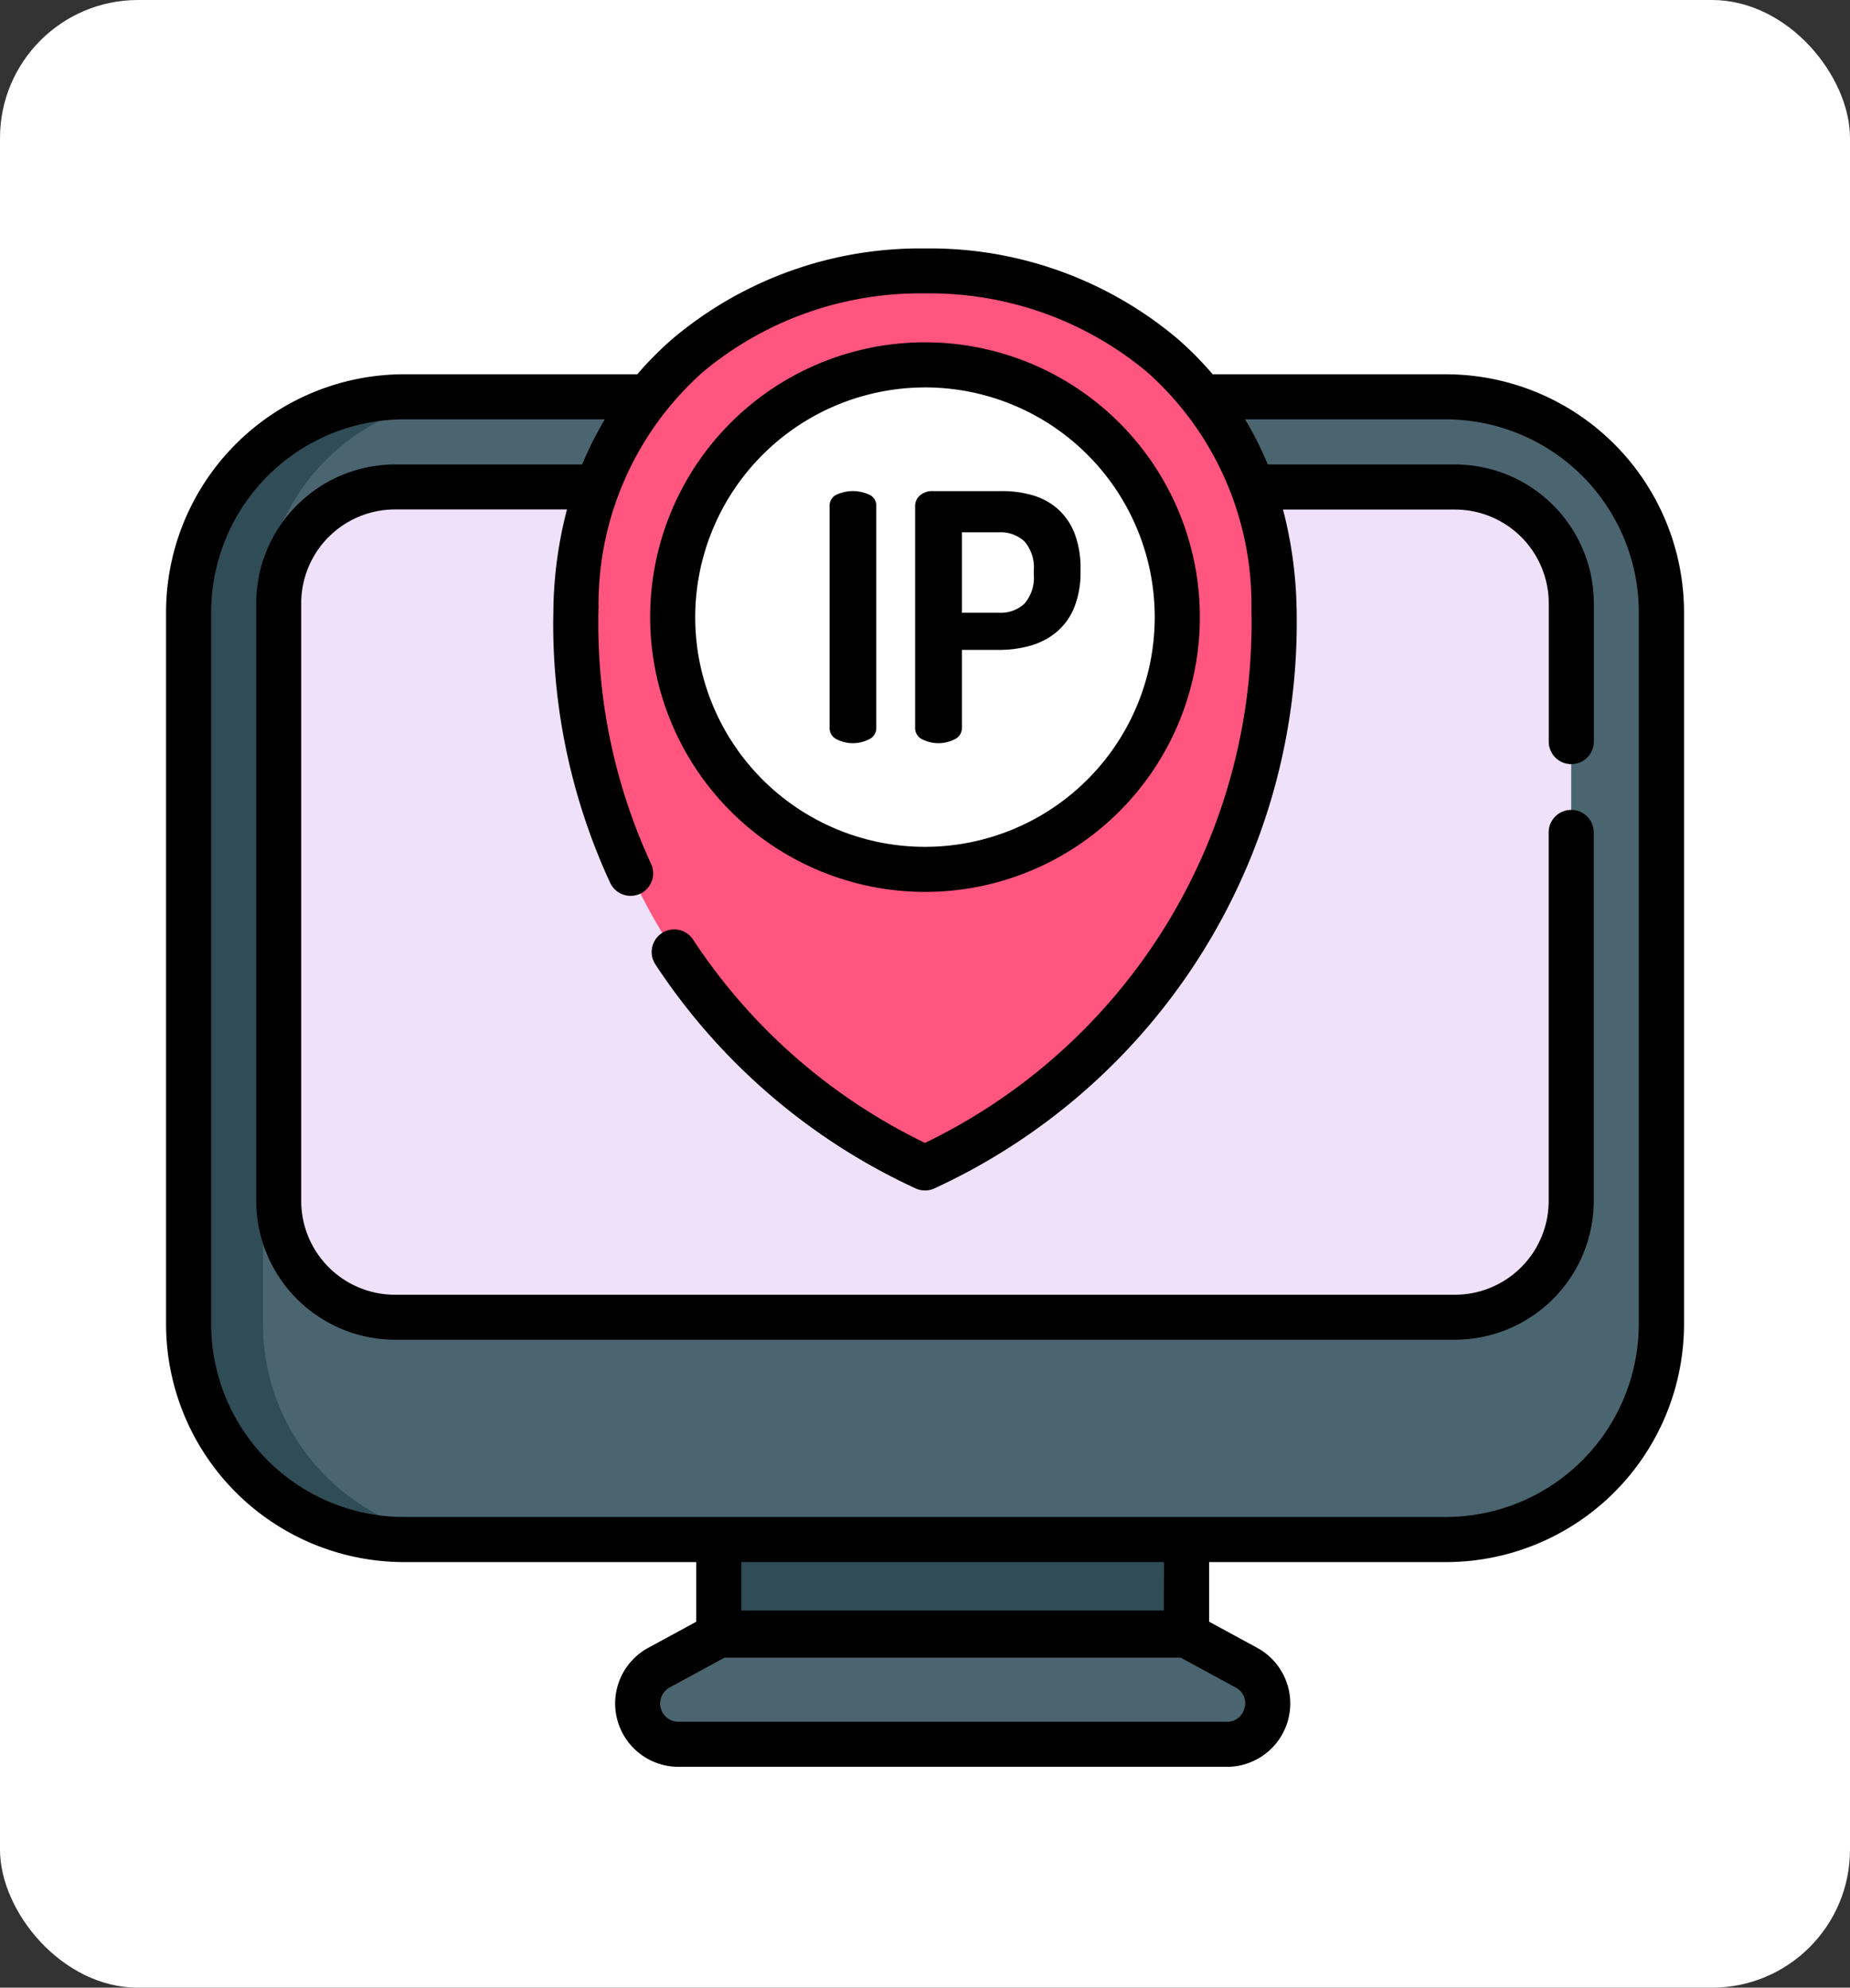 <svg xmlns="http://www.w3.org/2000/svg" xmlns:xlink="http://www.w3.org/1999/xlink" width="67" height="72" viewBox="0 0 67 72">
  <rect x="0" y="0" width="67" height="72" fill="#333333" stroke="none"/>
  <defs>
    <clipPath id="clip-path">
      <rect id="Rectángulo_34190" data-name="Rectángulo 34190" width="55" height="55" transform="translate(-9417 -3516)" fill="#2ff980"/>
    </clipPath>
  </defs>
  <g id="Grupo_81325" data-name="Grupo 81325" transform="translate(9423 3522)">
    <rect id="Rectángulo_34191" data-name="Rectángulo 34191" width="67" height="72" rx="5" transform="translate(-9423 -3522)" fill="#fff"/>
    <g id="Enmascarar_grupo_100" data-name="Enmascarar grupo 100" transform="translate(0 3)" clip-path="url(#clip-path)">
      <g id="ip_2_" data-name="ip (2)" transform="translate(-9416.986 -3516)">
        <path id="Trazado_115124" data-name="Trazado 115124" d="M20.017,44.325H36.957V52.6H20.017Zm0,0" fill="#304c56"/>
        <path id="Trazado_115125" data-name="Trazado 115125" d="M46.354,5.375H8.619a7.8,7.8,0,0,0-7.8,7.8V38.966a7.8,7.8,0,0,0,7.8,7.8H46.354a7.8,7.8,0,0,0,7.8-7.8V13.176a7.8,7.8,0,0,0-7.8-7.8Zm0,0" fill="#4b6570"/>
        <path id="Trazado_115126" data-name="Trazado 115126" d="M11.31,46.767H8.618a7.8,7.8,0,0,1-7.8-7.8V13.176a7.8,7.8,0,0,1,7.8-7.8H11.31a7.8,7.8,0,0,0-7.8,7.8v25.79A7.8,7.8,0,0,0,11.31,46.767Zm0,0" fill="#304c56"/>
        <path id="Trazado_115127" data-name="Trazado 115127" d="M38.418,54.184H18.557a1.478,1.478,0,0,1-.706-2.777l2.166-1.177H36.957l2.166,1.177a1.478,1.478,0,0,1-.705,2.777Zm0,0" fill="#4b6570"/>
        <path id="Trazado_115128" data-name="Trazado 115128" d="M4.081,34.5V12.853A4.213,4.213,0,0,1,8.294,8.641H46.676a4.213,4.213,0,0,1,4.213,4.213V34.5a4.213,4.213,0,0,1-4.213,4.213H8.294A4.213,4.213,0,0,1,4.081,34.5Zm0,0" fill="#efe1f9"/>
        <path id="Trazado_115129" data-name="Trazado 115129" d="M40.126,13c-.4-16.248-24.88-16.248-25.281,0q-.006.273-.007.546A21.745,21.745,0,0,0,27.485,33.3,21.745,21.745,0,0,0,40.132,13.549q0-.274-.007-.546Zm0,0" fill="#ff557e"/>
        <path id="Trazado_115130" data-name="Trazado 115130" d="M36.623,13.355a9.137,9.137,0,1,1-9.138-9.138A9.137,9.137,0,0,1,36.623,13.355Zm0,0" fill="#fff"/>
        <path id="Trazado_115131" data-name="Trazado 115131" d="M46.354,4.558H37.905A12.2,12.2,0,0,0,36.6,3.244,13.909,13.909,0,0,0,27.486,0h0a13.911,13.911,0,0,0-9.11,3.244,12.237,12.237,0,0,0-1.309,1.313H8.618A8.628,8.628,0,0,0,0,13.176v25.79a8.628,8.628,0,0,0,8.618,8.618H19.2v2.161l-1.739.945A2.295,2.295,0,0,0,18.556,55h19.86a2.295,2.295,0,0,0,1.1-4.311l-1.739-.945V47.584h8.58a8.628,8.628,0,0,0,8.618-8.618V13.176a8.628,8.628,0,0,0-8.618-8.618Zm-7.3,48.31a.637.637,0,0,1-.642.5H18.556a.662.662,0,0,1-.316-1.243l1.983-1.078H36.75l1.983,1.078A.636.636,0,0,1,39.058,52.868Zm-2.918-3.531H20.832V47.584H36.141Zm17.2-10.372a6.993,6.993,0,0,1-6.985,6.985H8.618a6.993,6.993,0,0,1-6.985-6.985V13.176A6.993,6.993,0,0,1,8.618,6.191h7.273a12.351,12.351,0,0,0-.821,1.633H8.295a5.035,5.035,0,0,0-5.029,5.029V34.5a5.035,5.035,0,0,0,5.029,5.029H46.676a5.036,5.036,0,0,0,5.03-5.03V21.153a.816.816,0,1,0-1.633,0V34.5a3.4,3.4,0,0,1-3.4,3.4H8.295a3.4,3.4,0,0,1-3.4-3.4V12.853a3.4,3.4,0,0,1,3.4-3.4H14.52a15.132,15.132,0,0,0-.491,3.527c0,.187-.008.377-.008.565a22.352,22.352,0,0,0,2.062,9.431.816.816,0,0,0,1.483-.684,20.734,20.734,0,0,1-1.912-8.748c0-.175,0-.351.008-.525a11.266,11.266,0,0,1,3.779-8.542,12.279,12.279,0,0,1,8.045-2.849,12.279,12.279,0,0,1,8.044,2.849,11.267,11.267,0,0,1,3.779,8.541c0,.174.006.35.006.525A20.927,20.927,0,0,1,27.486,32.4a20.962,20.962,0,0,1-8.4-7.366.816.816,0,1,0-1.364.9,22.588,22.588,0,0,0,9.422,8.113.81.81,0,0,0,.342.075.818.818,0,0,0,.342-.075A22.56,22.56,0,0,0,40.949,13.549c0-.188,0-.378-.007-.566a15.126,15.126,0,0,0-.491-3.526h6.225a3.4,3.4,0,0,1,3.4,3.4v5.035a.817.817,0,0,0,1.633,0V12.853a5.035,5.035,0,0,0-5.03-5.029H39.9a12.3,12.3,0,0,0-.821-1.633h7.273a6.993,6.993,0,0,1,6.985,6.985v25.79Zm0,0"/>
        <path id="Trazado_115132" data-name="Trazado 115132" d="M27.485,23.308a9.954,9.954,0,1,0-9.953-9.954A9.965,9.965,0,0,0,27.485,23.308Zm0-18.275a8.321,8.321,0,1,1-8.321,8.321A8.33,8.33,0,0,1,27.485,5.034Zm0,0"/>
        <path id="Trazado_115133" data-name="Trazado 115133" d="M24.3,17.786a1.285,1.285,0,0,0,1.146,0,.448.448,0,0,0,.276-.414V9.325a.432.432,0,0,0-.277-.415,1.406,1.406,0,0,0-1.143,0,.433.433,0,0,0-.271.415v8.047A.448.448,0,0,0,24.3,17.786Zm0,0"/>
        <path id="Trazado_115134" data-name="Trazado 115134" d="M27.4,17.786a1.285,1.285,0,0,0,1.146,0,.448.448,0,0,0,.276-.414V14.541h1.346a4.107,4.107,0,0,0,1.15-.157,2.557,2.557,0,0,0,.944-.5,2.3,2.3,0,0,0,.63-.882,3.428,3.428,0,0,0,.226-1.316v-.074a3.48,3.48,0,0,0-.219-1.3,2.307,2.307,0,0,0-.611-.882,2.393,2.393,0,0,0-.907-.491,3.979,3.979,0,0,0-1.114-.15H27.775a.674.674,0,0,0-.473.159.5.5,0,0,0-.174.377v8.047a.449.449,0,0,0,.27.414Zm1.422-4.59V10.282h1.346a1.256,1.256,0,0,1,.924.334,1.439,1.439,0,0,1,.334,1.048v.149a1.439,1.439,0,0,1-.334,1.049,1.255,1.255,0,0,1-.924.334Zm0,0"/>
      </g>
    </g>
  </g>
</svg>
